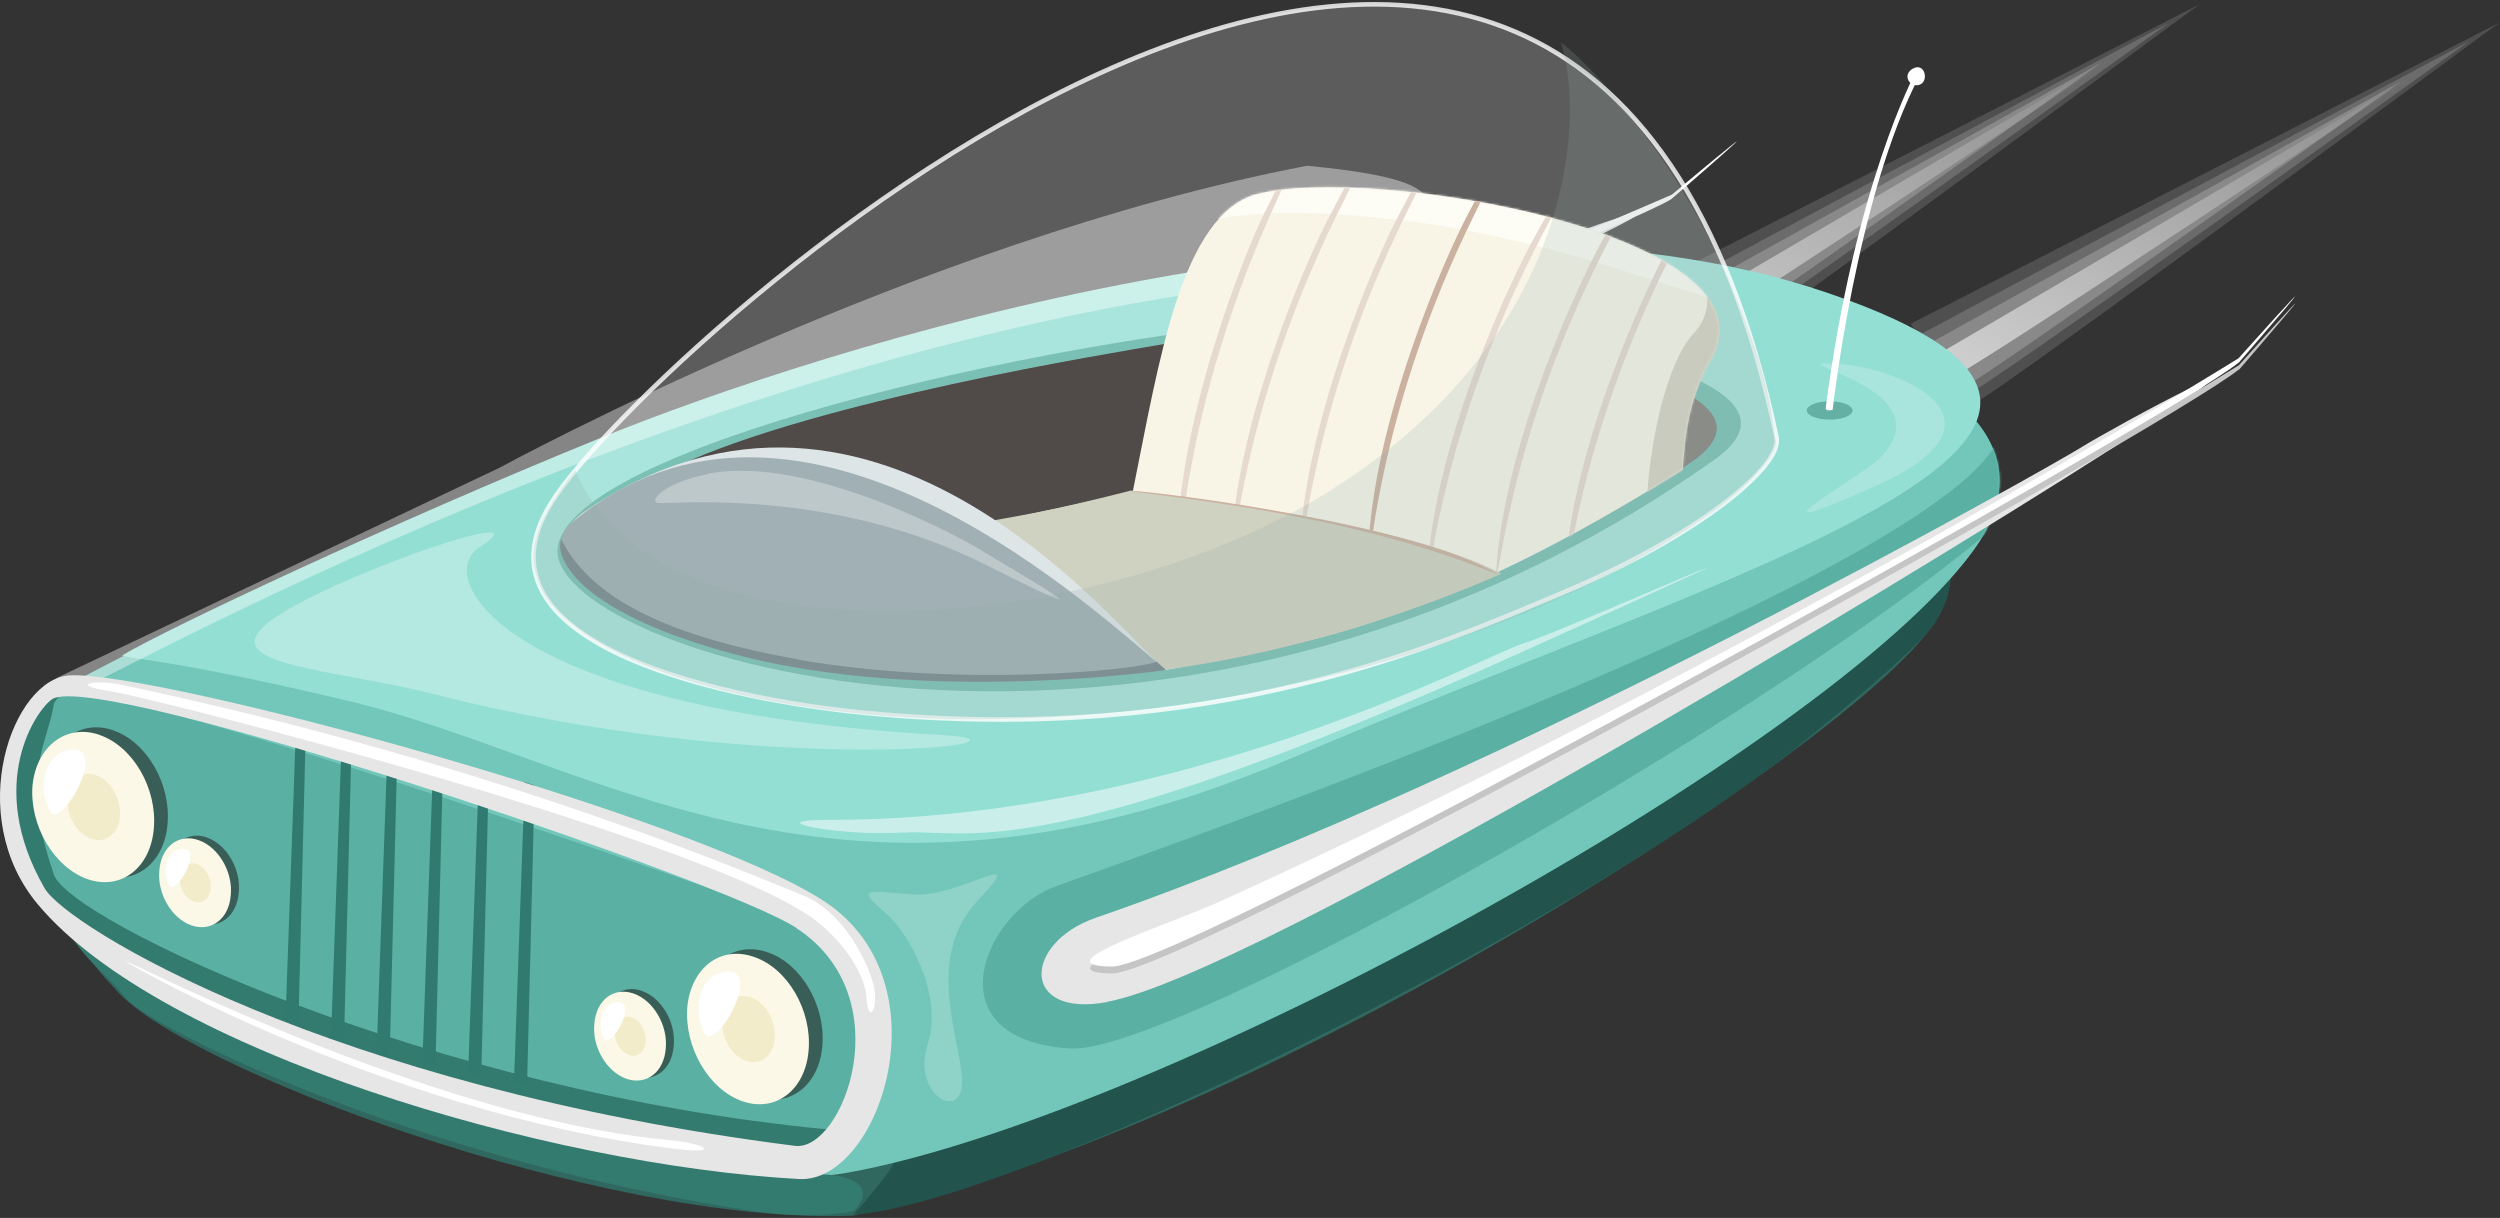 <svg xmlns="http://www.w3.org/2000/svg" width="1092px" height="532px" viewBox="0 0 1092 532" xmlns:xlink="http://www.w3.org/1999/xlink">
  <rect x="0" y="0" width="1092" height="532" fill="#333333" stroke="none"/>
  <defs>
    <linearGradient id="a" x1="2.585%" x2="99.215%" y1="96.569%" y2="1.121%">
      <stop stop-color="#FFF" offset="0%"/>
      <stop stop-color="#FFF" stop-opacity="0" offset="100%"/>
    </linearGradient>
    <path id="b" d="M857.6 125C930.2 26.2 649.8-11.3 535 3.6 345.7 28.3 143.8 121 33.6 179-8.7 201.2-3 207.2 10 273c34.6 37.3 257.2 141 356.4 123.2 136-24.5 427-184 491.2-271.2z"/>
    <path id="d" d="M117.2 3.8c49.3-13 229.4 17.2 198.2 72-9.7 17-11.4 33.3-12.4 48.4-29.2 18-93.4 58-166.2 75.2-18.2 4.3-38.8 8.5-60.5 12.4-34-24.7-25-18.3-76-64.5 18.8-4 39.7-8.2 62.5-13.6 11.5-56.7 21-121 54.4-130z"/>
  </defs>
  <g fill="none" fill-rule="evenodd" transform="translate(0 1)">
    <g id="Group">
      <path id="Path-67-Copy-6" fill="#FFF" d="M860.7 176.2c4.6 0 231-167.3 231-167.3L834.6 140.4s21.6 35.7 26.2 35.7z" opacity="0.138"/>
      <path id="Path-67-Copy-5" fill="#FFF" d="M857.7 172.3c4.6 0 220.7-155.2 220.7-155.2L837.6 145.7s15.5 26.7 20 26.7z" opacity="0.162"/>
      <path id="Path-67-Copy-4" fill="#FFF" d="M854.6 170c4.6 0 194.5-135.6 194.5-135.6L841 150s9 20 13.6 20z" opacity="0.2"/>
      <path id="Path-67-Copy-3" fill="url(#a)" d="M16.6 157C21.2 157 223 22.5 223 22.5L9.7 147.4s2.4 9.7 7 9.7z" opacity="0.6" transform="translate(834 8)"/>
    </g>
    <path fill="#FFF" d="M729.7 168.2c4.6 0 231-167.3 231-167.3L703.6 132.4s21.6 35.7 26.2 35.7z" opacity="0.138"/>
    <path fill="#FFF" d="M726.7 164.3C731.3 164.3 947.4 9 947.4 9L706.6 137.7s15.5 26.7 20 26.7z" opacity="0.162"/>
    <path fill="#FFF" d="M723.6 162C728.2 162 918 26.3 918 26.3L710 142s9 20 13.6 20z" opacity="0.2"/>
    <path fill="url(#a)" d="M16.6 157C21.2 157 223 22.5 223 22.5L9.7 147.4s2.4 9.7 7 9.7z" opacity="0.6" transform="translate(703)"/>
    <path id="Shape" fill="#E6E6E6" d="M201.4 292.5C265.8 290 567 162 670.2 115c103.3-47-1.6-7.6-12.8-2.5-11.3 5-268.8 106.8-455.6 142.8-33 6.3-39 38.7-.4 37.2z"/>
    <path id="Shape" fill="#FFF" d="M730 86s64-55.3.3-2c0 0-224 98.7-474.2 172-22.8 6.8-82.2 16.6-50.6 21.5C237 282.5 696 106.5 730 86z"/>
    <path id="Shape" fill="#306860" d="M49.5 430c26.7 34.6 214 104.4 323 100 179.7-36.8 457-219 474.5-263.2 42-105.2-155.6-51.6-155.6-51.6s-794 58-642 214.8z"/>
    <path id="Shape" fill="#22544D" d="M372.8 529.6c73-5.7 309-123.3 410.2-202.7 7.3-6 54.2-43.3 62.3-56 8-12.8 6.8-21.7 6.8-21.7l-463 257s8.3-4.8-16.2 23.3z"/>
    <g id="Shape" transform="translate(4 115)">
      <mask id="c" fill="#fff">
        <use xlink:href="#b"/>
      </mask>
      <use id="Mask" fill="#73C7BA" xlink:href="#b"/>
      <path fill="#5AB0A3" d="M463.5 342c61.2 4 541.4-281.4 420-282l-15 8s44 41.3-411 203c-31.7 11.2-55.3 67 6 71z" mask="url(#c)"/>
    </g>
    <path id="Shape" fill="#94DFD4" d="M263 190c-93.4 38-190 83.6-209.7 95.3 7.6 2.2 23.4 2 98.2 19.7 109.6 26 214 110 413 25s411.6-142.3 234-203c-177.7-60.7-442 25-535.5 63z"/>
    <path id="Shape" fill="#FFF" d="M651.5 117C599 93.7 659.8 80 571 71.4c-170.3 32.4-353 132-353 132L25 295s-26.5 21.4 7.7 6.2c34-15.2 340-187 619-184z" opacity="0.4"/>
    <path id="Shape" fill="#5AB0A3" d="M350.5 501c32.2 2.3 34.6-88.3-1.8-100.5C314.7 389 63.7 299 28 302c-22.6-7.2-39 61-1.8 93 37 32 202.6 97.3 324.3 106z"/>
    <path id="Shape" fill="#337A6F" d="M23.5 381c7 20.3 165 95 337.8 111.3 7 .6-15.2 19-8.2 19.4 27.8 0 26.5 9.7 19.6 16.4-17.7 3.2-35.4 1-43.3 0C177.5 504.6 64.5 447 55 435c-9.3-12-15-12.4-29.5-35-6.4-10.2-18.8-25.6-21-39.5-7-45 18-67.3 24.8-63.3 0 3.2-6.8 9-5.8 9.7-3.3 18.7-14.8 31 0 74z"/>
    <path id="Shape" fill="#307A6F" d="M129.2 319l-4.7 131.3 5.7 2 3.3-131.6-4.3-1.7zM149.2 323.3l-4.7 131.3 5.7 2 3.3-131.7-4.3-1.7zM169.2 327.6L164.5 459l5.7 1.8 3.3-131.6-4.3-1.6zM189.2 332L184.5 463l5.7 2 3.3-131.7-4.3-1.6zM209.2 336.2l-4.7 131.3 5.7 2 3.3-131.7-4.3-1.6zM229.2 340.5l-4.7 131.3 5.7 2 3.3-131.7-4.3-1.5z"/>
    <ellipse cx="799.187" cy="178.292" fill="#64B0A5" rx="10" ry="4"/>
    <path id="Shape" fill="#FFF" d="M797.5 177c-.3 2 3 1 3 1s10.5-93.8 38-146l-2-1s-26.4 49.2-39 146z"/>
    <path id="Shape" fill="#FFF" d="M835.5 29c-4.8 2.7-1.3 8.5 3 7 4.2-1.5 2.3-10-3-7z"/>
    <path id="Shape" fill="#5AB0A3" d="M577.6 138.2c-99 4.8-323.2 52.6-333.8 98.7C233 283 506.5 371.2 749 199.7c57.5-40.6-118-64-171.4-61.6z"/>
    <path id="Shape" fill="#6A6662" d="M574 143.4c-95 4.4-310.7 49-321 91.8-10.2 42.8 252.7 125 486-34.5 55-37.7-113.7-59.6-165-57.3z"/>
    <path id="Shape" fill="#241E1C" d="M496 216.6c-38.3 11-128 43-168.5 55.4-11.2-16.7-13-24.2-31-69.7C358 174 482.5 153.7 510 149c-3.5 21-14 67.6-14 67.6z"/>
    <path id="Shape" fill="#395E58" d="M335.4 415c14.7 5 25.3 23.4 23.8 40.8-1.4 17.4-14.5 27.3-29 22.2-14.7-5.2-25.3-23.5-24-41 1.6-17.3 14.6-27.2 29.2-22z"/>
    <path id="Shape" fill="#FBF8E8" d="M329.4 417c14.7 5 25.3 23.4 23.8 40.8-1.4 17.4-14.5 27.3-29 22.2-14.7-5.2-25.3-23.5-24-41 1.6-17.3 14.6-27.2 29.2-22z"/>
    <path id="Shape" fill="#F3ECCB" d="M328 434.6c6.4 2.3 11 10.3 10.4 18-.6 7.7-6.3 12-12.6 9.8-6.3-2.3-11-10.3-10.3-18 .7-7.7 6.3-12 12.6-9.8z"/>
    <path id="Shape" fill="#FFF" d="M314.5 424c-9 2.6-12 15.6-7 26 4.8 10.4 28.4-32.2 7-26z"/>
    <path id="Shape" fill="#395E58" d="M49.4 318c14.7 5 25.3 23.4 23.8 40.8-1.4 17.4-14.5 27.3-29 22.2-14.7-5.2-25.4-23.5-24-41C22 322.8 35 313 49.5 318z"/>
    <path id="Shape" fill="#FBF8E8" d="M43.4 320c14.7 5 25.3 23.4 23.8 40.8-1.4 17.4-14.5 27.3-29 22.2-14.7-5.2-25.4-23.5-24-41C16 324.8 29 315 43.5 320z"/>
    <path id="Shape" fill="#F3ECCB" d="M42 337.6c6.4 2.3 11 10.3 10.4 18-.6 7.7-6.3 12-12.6 9.8-6.3-2.3-11-10.3-10.3-18 .7-7.7 6.3-12 12.6-9.8z"/>
    <path id="Shape" fill="#FFF" d="M28.5 327c-9 2.6-12 15.6-7 26 4.8 10.4 28.4-32.2 7-26z"/>
    <path id="Shape" fill="#395E58" d="M280.3 431.8c8.7 3 15 13.8 14 24-.8 10.4-8.5 16.3-17 13.2-8.8-3-15-13.8-14.2-24 1-10.4 8.7-16.2 17.3-13.2z"/>
    <path id="Shape" fill="#FBF8E8" d="M276.8 433c8.6 3 15 13.8 14 24-.8 10.4-8.5 16.2-17.2 13.2-8.6-3-15-13.8-14-24 .8-10.4 8.5-16.3 17.2-13.2z"/>
    <path id="Shape" fill="#F3ECCB" d="M276 443.4c3.7 1.3 6.4 6 6 10.6-.3 4.6-3.6 7.2-7.4 5.8-3.7-1.3-6.4-6-6-10.6.3-4.6 3.6-7 7.4-5.8z"/>
    <path id="Shape" fill="#FFF" d="M263.8 452.5c2.8 6 16.8-19 4-15.4-5.2 1.7-7 9.4-4 15.5z"/>
    <path id="Shape" fill="#395E58" d="M90.3 364.8c8.7 3 15 13.8 14 24-.8 10.4-8.5 16.3-17 13.2-8.8-3-15-13.8-14.2-24 1-10.4 8.7-16.2 17.3-13.2z"/>
    <path id="Shape" fill="#FBF8E8" d="M86.8 366c8.6 3 15 13.8 14 24-.8 10.4-8.5 16.2-17.2 13.2-8.6-3-15-13.8-14-24 .8-10.4 8.5-16.3 17.2-13.2z"/>
    <path id="Shape" fill="#F3ECCB" d="M86 376.4c3.7 1.3 6.4 6 6 10.6-.3 4.6-3.6 7.2-7.4 5.8-3.7-1.3-6.4-6-6-10.6.3-4.6 3.7-7 7.4-5.8z"/>
    <path id="Shape" fill="#FFF" d="M78 370c-5.4 1.7-7 9.4-4.2 15.5 2.8 6 16.8-19 4-15.4z"/>
    <g id="Group">
      <g transform="translate(432 80)">
        <mask id="e" fill="#fff">
          <use xlink:href="#d"/>
        </mask>
        <use fill="#F6F2E1" xlink:href="#d"/>
        <path id="Shape" fill="#FDFBF3" d="M79.5 19c29.8-8.4 58.3-8.6 99-4 102.2 11.7 180.2 62.8 133 16-71-70.2-178-48-178-48s-84 44.4-54 36z" mask="url(#e)"/>
        <path id="Shape" fill="#BE9E88" d="M209.6 11.8c-10.3 19-42.3 92-44 149.5 2 1.7 4-63 47-149.8 43-87-3 .3-3 .3z" mask="url(#e)"/>
        <path id="Shape" fill="#DFCFC4" d="M179.6 11.8c-10.3 19-42.3 92-44 149.5 2 1.7 4-63 47-149.8 43-87-3 .3-3 .3zM149.6 11.8c-10.3 19-42.3 92-44 149.5 2 1.7 4-63 47-149.8 43-87-3 .3-3 .3zM120.6 11.4c-9.6 19.4-39 93.6-38.5 151 2 1.7 1.8-63 41.6-151.4 39.8-88.3-3 .4-3 .4zM239 21.3c-10.8 18.8-44.6 91-47.6 148.4 2 1.8 5.5-62.7 50.5-148.6 45-85.7-3 .3-3 .3zM269 22c-10.8 19-44.6 91.2-47.6 148.4 2 1.8 5.5-62.7 50.5-148.5 45-86-3 0-3 0zM299 22.8c-10.8 18.8-44.6 91-47.6 148.4 2 1.8 5.5-62.8 50.5-148.6s-3 .2-3 .2z" mask="url(#e)"/>
        <path id="Shape" fill="#CCC8B5" d="M303.5 31c7.3 5.6 16.6 20.4 4 34-12.7 13.6-23.2 60.2-20 101 3 40.8 45-97 45-97l-11-38s-25.4-5.6-18 0z" mask="url(#e)"/>
      </g>
      <path id="Shape" fill="#C3C6B2" d="M493.8 213.3c25 3 120 14.3 162 36.3-81 35.6-148.6 42-148.6 42l-59.8-44.2s-13-14-20.3-19.8c15-3 26.6-4 66.8-14.3z"/>
      <path id="Shape" fill="#BE9E88" d="M654.4 250c-34.2-21.4-145-36-161.5-36.7 14 2.7 96 9.3 161.4 36.8z"/>
      <path id="Shape" fill="#D6DEE1" d="M254.5 223c-39.8 31 57.5 61.3 101 68.6 43.5 7.4 153.8 0 153.8 0-16-10.7-125-157.7-254.8-68.6z"/>
      <path id="Shape" fill="#8A9CA2" d="M248.2 228.7c-13.6 14.6 21.5 38 63 52.5 41.6 14.5 122.7 18.7 198 10.2-23-17.7-158.6-151-261-62.7z"/>
      <path id="Shape" fill="#586C73" d="M348 287c70.6 12.5 149.2 4.7 157.3 1 1.2 1.2 1.4 1.5 4 3.7-40 5.3-122.5 10.6-188-6.8-65.7-17.5-79.4-40.5-76.2-50.4 9.5 18.7 32.4 40 103 52.4z"/>
      <path id="Shape" fill="#FFF" d="M309.5 206c-19.6 3.8-26.2 12-22.2 12.7 4 .7 75.5-7.3 143.7 27.2 68.2 34.4 6.3-1-.5-5.4-6.8-4.5-76-43.3-121-34.6z" opacity="0.3"/>
    </g>
    <path id="Shape" fill="#FFF" fill-opacity="0.2" stroke="#FFF" stroke-opacity="0.8" stroke-width="2" d="M684 257.3c-56.8 24-155 67.8-307 53-53.3-5.2-176.3-28-136-92C282.4 152 689.3-218.5 776 190c2.7 13-35.5 43.4-92 67.3z"/>
    <path id="Shape" fill="#94ACA8" fill-opacity="0.2" d="M756 123c-19.4-45.5-54-90-74.2-105.5C693 53 686 147 581.5 213s-294.8 78-330.2-8.6c-21.3 26.5-20 39-15.6 50 8.2 21.3 53.8 47.3 137 56C497 323.4 655 289.4 749 222c9.5-6.7 26.8-22 26.8-30-2.2-8.6-.6-23.5-20-69z"/>
    <path id="Shape" fill="#E6E6E6" d="M349 514c-109.7-6-279-56-332.5-120-32.6-39-11-98.7 14-100 38.6-2 274 61.8 330 99 53.2 35.5 23.4 123-11.5 121zm-1-109.6c-31.7-21-305.3-113-325.2-100-6.6 4.3-29.7 36.8-3.3 82.6 9.6 16.7 124 86.7 327.7 112.5 21 2.7 46.8-64.8.8-95z"/>
    <path id="Shape" fill="#FFF" d="M52.5 298c-10.3-2.2-23.7 0-4 3s265.6 65.8 309 101c9 7.3 20.2 20.7 21 33 .8 12.3 5.6 4 3-6-2.6-10-13.2-32-31-39-18-7-131-56.8-298-92zM55.5 419c-12-5.8 110 66.4 241 82 17.8 2 12.2-2.4-4-4s-92-8-237-78z"/>
    <path id="Shape" fill="#E6E6E6" d="M483.6 436.6C547 425 827 256 922.6 194.8c95.6-61.2-2.7-7.3-13-.7-10.5 6.7-251 143.7-431 205.8-31.7 11-33 43.8 5 36.8z"/>
    <path id="Shape" fill="#C5C5C5" d="M978 160.5s55.2-63.7 0-2c0 0-208 129.4-445.3 237.4-21.7 9.8-79 28-47 28.3 31.8.4 461.3-238.6 492.2-263.8z"/>
    <path id="Shape" fill="#FFF" d="M977.8 157.5s55.3-63.7 0-2c0 0-207.8 129.4-445.2 237.4-21.7 9.8-79 28-47 28.3 31.8.4 461.3-238.6 492.2-263.8z"/>
    <path id="Shape" fill="#FFF" d="M394.8 362.7c26.8-2 57.7 17 266.4-77.3 179.2-80.8 19.3-9.6 4.6-5.5-13.7 3.7-148.6 77.4-303.3 77.2-33.7 0 5.5 7.4 32.3 5.5z" opacity="0.5"/>
    <path id="Shape" fill="#FFF" d="M124.5 266c31.6-19 114.7-47.2 85-28-20.7 13 10 71.2 201 82 55.7 3.2-73.8 19.8-221-17.8-47.2-12-104.6-12.6-65-36.2z" opacity="0.3"/>
    <path id="Shape" fill="#FFF" d="M803.7 158c28 2.2 78.7 25.2 15 53.5s-5.6-4.5 2-12c32.4-31.8-51.4-44-17-41.4z" opacity="0.2"/>
    <path fill="#FFF" d="M387.6 398.5c8.4 7.3 24.8 34.3 17.6 56.7-7.2 22.5 16 34.5 15 15-1.2-19.2-16.3-53.2 7-78 23.3-24.5-8-1-28.2-2.5s-26-3.6-11.4 8.8z" opacity="0.2"/>
  </g>
</svg>
